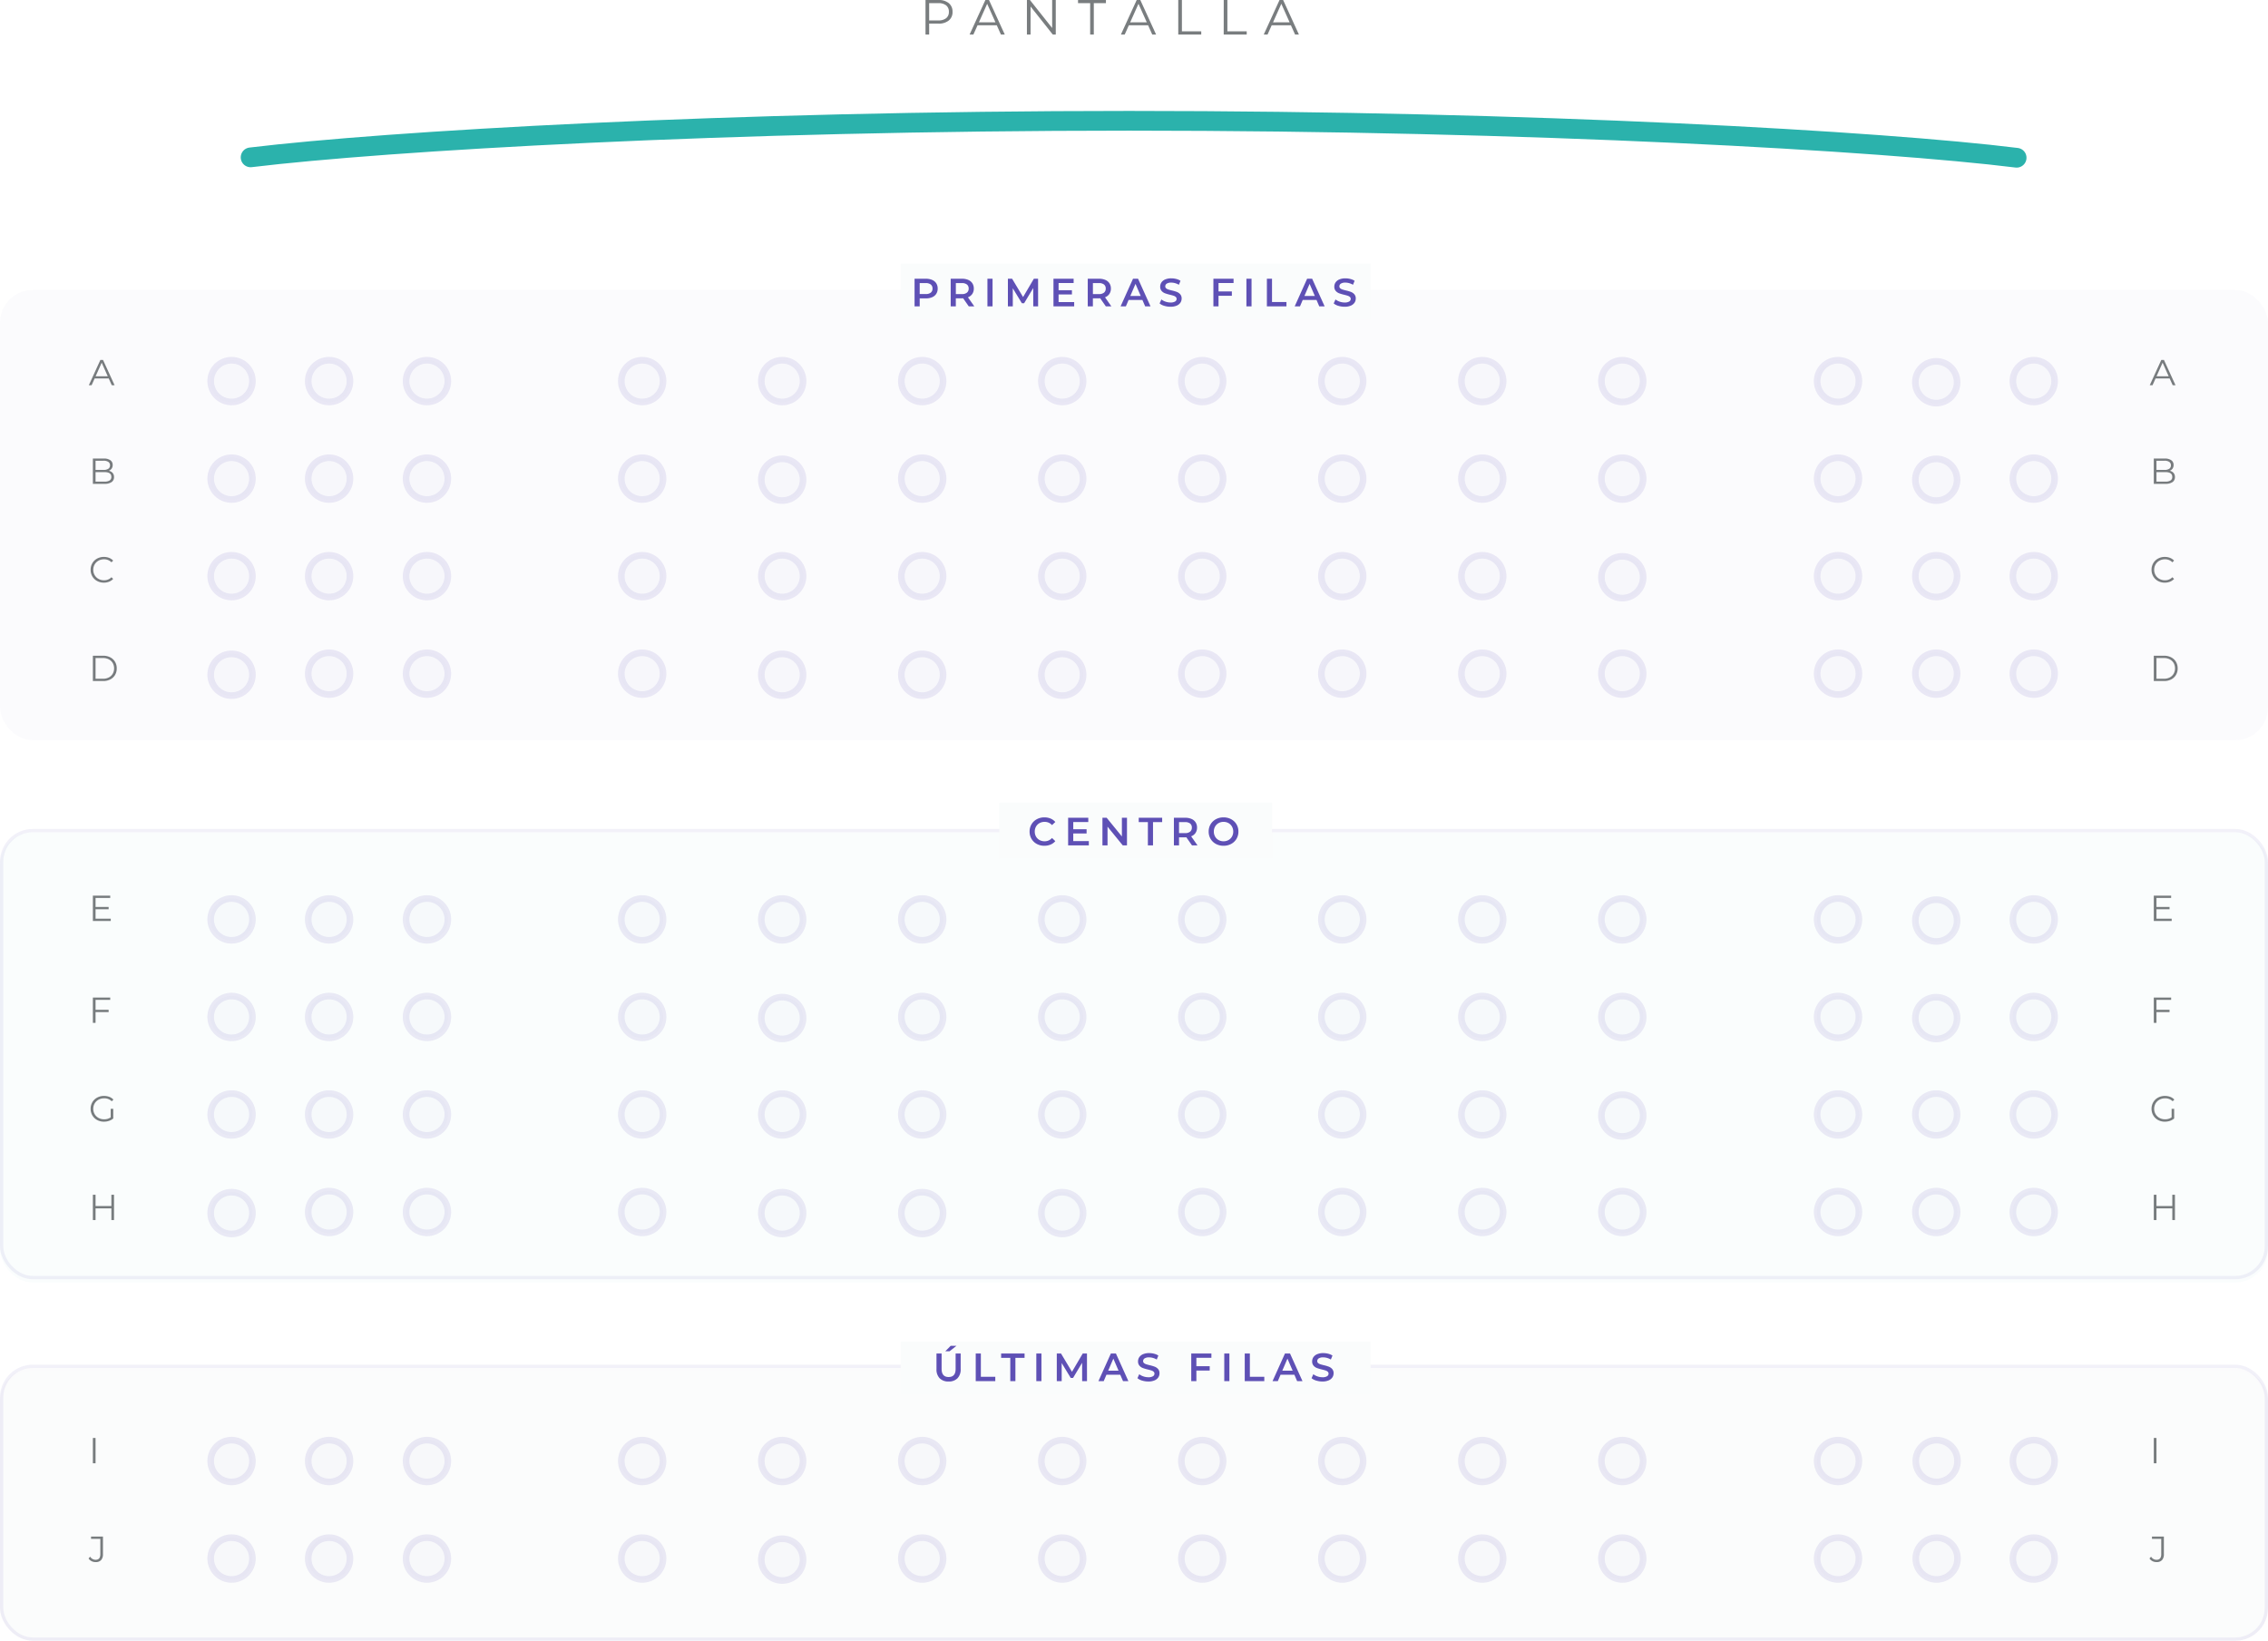 <svg xmlns="http://www.w3.org/2000/svg" xmlns:xlink="http://www.w3.org/1999/xlink" width="690" height="499.21" viewBox="0 0 690 499.21">
  <defs>
    <filter id="Oval" x="56.398" y="17.248" width="576.974" height="50.595" filterUnits="userSpaceOnUse">
      <feOffset dy="4" input="SourceAlpha"/>
      <feGaussianBlur stdDeviation="5.5" result="blur"/>
      <feFlood flood-color="#2bb2ac" flood-opacity="0.22"/>
      <feComposite operator="in" in2="blur"/>
      <feComposite in="SourceGraphic"/>
    </filter>
  </defs>
  <g id="Grupo_561" data-name="Grupo 561" transform="translate(-616 -347.5)">
    <g id="Grupo_426" data-name="Grupo 426" transform="translate(-10301 -1783)">
      <g id="Rectángulo_430" data-name="Rectángulo 430" transform="translate(10917 2218.71)" fill="#5e50b5" stroke="rgba(94,80,181,0.08)" stroke-width="1" opacity="0.026">
        <rect width="690" height="137" rx="10" stroke="none"/>
        <rect x="0.5" y="0.5" width="689" height="136" rx="9.5" fill="none"/>
      </g>
      <g id="Rectángulo_437" data-name="Rectángulo 437" transform="translate(10917 2383.71)" fill="#2bb2ac" stroke="rgba(94,80,181,0.08)" stroke-width="1" opacity="0.026">
        <rect width="690" height="137" rx="10" stroke="none"/>
        <rect x="0.5" y="0.5" width="689" height="136" rx="9.5" fill="none"/>
      </g>
      <g id="Rectángulo_438" data-name="Rectángulo 438" transform="translate(10917 2546.71)" fill="#5f6d74" stroke="rgba(94,80,181,0.08)" stroke-width="1" opacity="0.026">
        <rect width="690" height="83" rx="10" stroke="none"/>
        <rect x="0.5" y="0.5" width="689" height="82" rx="9.5" fill="none"/>
      </g>
      <g id="Rectángulo_432" data-name="Rectángulo 432" transform="translate(10917 2545.71)" fill="none" stroke="rgba(94,80,181,0.08)" stroke-width="1">
        <rect width="690" height="84" rx="10" stroke="none"/>
        <rect x="0.5" y="0.5" width="689" height="83" rx="9.5" fill="none"/>
      </g>
      <rect id="Rectángulo_433" data-name="Rectángulo 433" width="143" height="16" transform="translate(11191 2538.71)" fill="#fafcfc"/>
      <path id="SCREEN" d="M-56.406.12a3.653,3.653,0,0,1-2.712-.978,3.806,3.806,0,0,1-.972-2.8V-8.4h1.56v4.68q0,2.472,2.136,2.472T-54.27-3.72V-8.4h1.536v4.74a3.82,3.82,0,0,1-.966,2.8A3.632,3.632,0,0,1-56.406.12Zm.624-10.848h1.764l-2.088,1.644h-1.3ZM-48.15-8.4h1.56v7.08H-42.2V0H-48.15Zm10.512,1.32h-2.784V-8.4h7.128v1.32h-2.784V0h-1.56Zm7.92-1.32h1.56V0h-1.56ZM-15.774,0l-.012-5.568L-18.546-.96h-.7L-22-5.5V0H-23.49V-8.4h1.284l3.336,5.568L-15.594-8.4h1.284L-14.3,0ZM-4.182-1.944h-4.2L-9.21,0h-1.608l3.78-8.4H-5.5L-1.71,0H-3.342ZM-4.7-3.168-6.282-6.84-7.854-3.168ZM4.362.12A6.408,6.408,0,0,1,2.484-.156,3.919,3.919,0,0,1,1.05-.888L1.59-2.1a4.254,4.254,0,0,0,1.266.666,4.6,4.6,0,0,0,1.506.258,2.6,2.6,0,0,0,1.4-.3.909.909,0,0,0,.462-.792.767.767,0,0,0-.258-.594,1.811,1.811,0,0,0-.654-.366q-.4-.132-1.08-.3a12.589,12.589,0,0,1-1.554-.456A2.557,2.557,0,0,1,1.656-4.7,1.923,1.923,0,0,1,1.23-6.012a2.241,2.241,0,0,1,.378-1.266,2.558,2.558,0,0,1,1.14-.906A4.619,4.619,0,0,1,4.614-8.52a6.027,6.027,0,0,1,1.512.192,4.179,4.179,0,0,1,1.284.552L6.918-6.564a4.854,4.854,0,0,0-1.152-.492A4.309,4.309,0,0,0,4.6-7.224a2.432,2.432,0,0,0-1.374.312.962.962,0,0,0-.45.828.749.749,0,0,0,.258.588,1.864,1.864,0,0,0,.654.36q.4.132,1.08.3a11.365,11.365,0,0,1,1.536.45,2.63,2.63,0,0,1,1.026.714,1.882,1.882,0,0,1,.426,1.3,2.213,2.213,0,0,1-.378,1.26,2.571,2.571,0,0,1-1.146.9A4.662,4.662,0,0,1,4.362.12ZM18.978-7.092v2.556h4.056v1.32H18.978V0h-1.56V-8.4H23.55v1.308ZM27.462-8.4h1.56V0h-1.56Zm6.228,0h1.56v7.08h4.392V0H33.69Zm15.1,6.456h-4.2L43.758,0H42.15l3.78-8.4h1.536L51.258,0H49.626ZM48.27-3.168,46.686-6.84,45.114-3.168ZM57.33.12a6.408,6.408,0,0,1-1.878-.276,3.919,3.919,0,0,1-1.434-.732l.54-1.212a4.254,4.254,0,0,0,1.266.666,4.6,4.6,0,0,0,1.506.258,2.6,2.6,0,0,0,1.4-.3.909.909,0,0,0,.462-.792.767.767,0,0,0-.258-.594,1.811,1.811,0,0,0-.654-.366q-.4-.132-1.08-.3a12.589,12.589,0,0,1-1.554-.456,2.557,2.557,0,0,1-1.02-.714A1.923,1.923,0,0,1,54.2-6.012a2.241,2.241,0,0,1,.378-1.266,2.558,2.558,0,0,1,1.14-.906,4.619,4.619,0,0,1,1.866-.336,6.027,6.027,0,0,1,1.512.192,4.179,4.179,0,0,1,1.284.552l-.492,1.212a4.854,4.854,0,0,0-1.152-.492,4.309,4.309,0,0,0-1.164-.168,2.432,2.432,0,0,0-1.374.312.962.962,0,0,0-.45.828A.749.749,0,0,0,56-5.5a1.864,1.864,0,0,0,.654.36q.4.132,1.08.3a11.365,11.365,0,0,1,1.536.45,2.63,2.63,0,0,1,1.026.714,1.882,1.882,0,0,1,.426,1.3,2.213,2.213,0,0,1-.378,1.26,2.571,2.571,0,0,1-1.146.9A4.662,4.662,0,0,1,57.33.12Z" transform="translate(11262 2550.71)" fill="#5e50b5"/>
      <path id="A" d="M1.254-7.7h.814V0H1.254Z" transform="translate(11571 2575.71)" fill="#1b2125" opacity="0.585"/>
      <path id="B" d="M2.079.066A2.649,2.649,0,0,1,.858-.22a2.38,2.38,0,0,1-.913-.814l.484-.55A1.929,1.929,0,0,0,2.09-.638q1.43,0,1.43-1.694V-7H.7v-.7H4.323v5.335A2.591,2.591,0,0,1,3.757-.544,2.178,2.178,0,0,1,2.079.066Z" transform="translate(11571 2605.71)" fill="#1b2125" opacity="0.585"/>
      <path id="A-2" data-name="A" d="M1.254-7.7h.814V0H1.254Z" transform="translate(10944 2575.71)" fill="#1b2125" opacity="0.585"/>
      <path id="B-2" data-name="B" d="M2.079.066A2.649,2.649,0,0,1,.858-.22a2.38,2.38,0,0,1-.913-.814l.484-.55A1.929,1.929,0,0,0,2.09-.638q1.43,0,1.43-1.694V-7H.7v-.7H4.323v5.335A2.591,2.591,0,0,1,3.757-.544,2.178,2.178,0,0,1,2.079.066Z" transform="translate(10944 2605.71)" fill="#1b2125" opacity="0.585"/>
      <g transform="matrix(1, 0, 0, 1, 10917, 2130.5)" filter="url(#Oval)">
        <path id="Oval-2" data-name="Oval" d="M537.288,11.247C496.724,6.2,390.641,0,267.263,0,144.869,0,41.26,6.145,0,11.127" transform="translate(76.24 32.75)" fill="none" stroke="#2bb2ac" stroke-linecap="round" stroke-linejoin="round" stroke-miterlimit="10" stroke-width="6"/>
      </g>
      <path id="SCREEN-2" data-name="SCREEN" d="M-52.03-10.5a4.743,4.743,0,0,1,3.15.96A3.267,3.267,0,0,1-47.74-6.9a3.245,3.245,0,0,1-1.14,2.633,4.768,4.768,0,0,1-3.15.952h-2.82V0h-1.11V-10.5Zm-.03,6.21a3.655,3.655,0,0,0,2.385-.682A2.362,2.362,0,0,0-48.85-6.9a2.4,2.4,0,0,0-.825-1.957A3.655,3.655,0,0,0-52.06-9.54h-2.79v5.25Zm17.78,1.485h-5.85L-41.39,0h-1.155l4.8-10.5h1.095L-31.85,0h-1.17Zm-.4-.9-2.52-5.64-2.52,5.64Zm18.35-6.8V0h-.915L-24-8.52V0h-1.11V-10.5h.915l6.765,8.52V-10.5Zm10.46.96h-3.69v-.96h8.49v.96h-3.69V0h-1.11Zm17.63,6.735H5.905L4.645,0H3.49l4.8-10.5h1.1L14.185,0h-1.17Zm-.4-.9L8.83-9.345,6.31-3.7Zm9.575-6.8h1.11V-.96h5.88V0h-6.99Zm13.835,0h1.11V-.96h5.88V0H34.76ZM55.21-2.805H49.36L48.1,0H46.945l4.8-10.5H52.84L57.64,0H56.47Zm-.4-.9-2.52-5.64L49.765-3.7Z" transform="translate(11254.532 2141)" fill="#1b2125" opacity="0.585"/>
      <g id="Grupo_423" data-name="Grupo 423" transform="translate(-1 -2.29)" opacity="0.383">
        <g id="Selected" transform="translate(11405.197 2302.055)">
          <ellipse id="Oval_4_Copy" data-name="Oval 4 Copy" cx="6.358" cy="6.358" rx="6.358" ry="6.358" fill="rgba(94,80,181,0.22)" stroke="#5e50b5" stroke-miterlimit="10" stroke-width="2" opacity="0.3"/>
        </g>
        <g id="Occupied" transform="translate(11500.703 2242.728)">
          <ellipse id="Oval_4_Copy-2" data-name="Oval 4 Copy" cx="6.358" cy="6.358" rx="6.358" ry="6.358" fill="rgba(94,80,181,0.22)" stroke="#5e50b5" stroke-miterlimit="10" stroke-width="2" opacity="0.3"/>
        </g>
        <g id="Occupied-2" data-name="Occupied" transform="translate(11500.703 2272.4)">
          <ellipse id="Oval_4_Copy-3" data-name="Oval 4 Copy" cx="6.358" cy="6.358" rx="6.358" ry="6.358" fill="rgba(94,80,181,0.22)" stroke="#5e50b5" stroke-miterlimit="10" stroke-width="2" opacity="0.3"/>
        </g>
        <g id="Emoty" transform="translate(11011.763 2242.382)">
          <ellipse id="Oval_4_Copy-4" data-name="Oval 4 Copy" cx="6.358" cy="6.358" rx="6.358" ry="6.358" fill="rgba(94,80,181,0.22)" stroke="#5e50b5" stroke-miterlimit="10" stroke-width="2" opacity="0.3"/>
        </g>
        <g id="Emoty-2" data-name="Emoty" transform="translate(11041.535 2242.382)">
          <ellipse id="Oval_4_Copy-5" data-name="Oval 4 Copy" cx="6.358" cy="6.358" rx="6.358" ry="6.358" fill="rgba(94,80,181,0.22)" stroke="#5e50b5" stroke-miterlimit="10" stroke-width="2" opacity="0.3"/>
        </g>
        <g id="Occupied-3" data-name="Occupied" transform="translate(10982.09 2242.382)">
          <ellipse id="Oval_4_Copy-6" data-name="Oval 4 Copy" cx="6.358" cy="6.358" rx="6.358" ry="6.358" fill="rgba(94,80,181,0.22)" stroke="#5e50b5" stroke-miterlimit="10" stroke-width="2" opacity="0.3"/>
        </g>
        <g id="Occupied-4" data-name="Occupied" transform="translate(10982.09 2301.728)">
          <ellipse id="Oval_4_Copy-7" data-name="Oval 4 Copy" cx="6.358" cy="6.358" rx="6.358" ry="6.358" fill="rgba(94,80,181,0.22)" stroke="#5e50b5" stroke-miterlimit="10" stroke-width="2" opacity="0.3"/>
        </g>
        <g id="Occupied-5" data-name="Occupied" transform="translate(10982.09 2331.728)">
          <ellipse id="Oval_4_Copy-8" data-name="Oval 4 Copy" cx="6.358" cy="6.358" rx="6.358" ry="6.358" fill="rgba(94,80,181,0.22)" stroke="#5e50b5" stroke-miterlimit="10" stroke-width="2" opacity="0.3"/>
        </g>
        <g id="Emoty-3" data-name="Emoty" transform="translate(11011.763 2301.728)">
          <ellipse id="Oval_4_Copy-9" data-name="Oval 4 Copy" cx="6.358" cy="6.358" rx="6.358" ry="6.358" fill="rgba(94,80,181,0.22)" stroke="#5e50b5" stroke-miterlimit="10" stroke-width="2" opacity="0.3"/>
        </g>
        <g id="Emoty-4" data-name="Emoty" transform="translate(11041.535 2301.728)">
          <ellipse id="Oval_4_Copy-10" data-name="Oval 4 Copy" cx="6.358" cy="6.358" rx="6.358" ry="6.358" fill="rgba(94,80,181,0.22)" stroke="#5e50b5" stroke-miterlimit="10" stroke-width="2" opacity="0.3"/>
        </g>
        <g id="Occupied-6" data-name="Occupied" transform="translate(10982.09 2272.055)">
          <ellipse id="Oval_4_Copy-11" data-name="Oval 4 Copy" cx="6.358" cy="6.358" rx="6.358" ry="6.358" fill="rgba(94,80,181,0.22)" stroke="#5e50b5" stroke-miterlimit="10" stroke-width="2" opacity="0.3"/>
        </g>
        <g id="Emoty-5" data-name="Emoty" transform="translate(11011.763 2272.055)">
          <ellipse id="Oval_4_Copy-12" data-name="Oval 4 Copy" cx="6.358" cy="6.358" rx="6.358" ry="6.358" fill="rgba(94,80,181,0.22)" stroke="#5e50b5" stroke-miterlimit="10" stroke-width="2" opacity="0.3"/>
        </g>
        <g id="Emoty-6" data-name="Emoty" transform="translate(11041.535 2272.055)">
          <ellipse id="Oval_4_Copy-13" data-name="Oval 4 Copy" cx="6.358" cy="6.358" rx="6.358" ry="6.358" fill="rgba(94,80,181,0.22)" stroke="#5e50b5" stroke-miterlimit="10" stroke-width="2" opacity="0.3"/>
        </g>
        <g id="Emoty-7" data-name="Emoty" transform="translate(11011.763 2331.4)">
          <ellipse id="Oval_4_Copy-14" data-name="Oval 4 Copy" cx="6.358" cy="6.358" rx="6.358" ry="6.358" fill="rgba(94,80,181,0.22)" stroke="#5e50b5" stroke-miterlimit="10" stroke-width="2" opacity="0.3"/>
        </g>
        <g id="Emoty-8" data-name="Emoty" transform="translate(11041.535 2331.4)">
          <ellipse id="Oval_4_Copy-15" data-name="Oval 4 Copy" cx="6.358" cy="6.358" rx="6.358" ry="6.358" fill="rgba(94,80,181,0.22)" stroke="#5e50b5" stroke-miterlimit="10" stroke-width="2" opacity="0.3"/>
        </g>
        <g id="Emoty-9" data-name="Emoty" transform="translate(11530.377 2242.382)">
          <ellipse id="Oval_4_Copy-16" data-name="Oval 4 Copy" cx="6.358" cy="6.358" rx="6.358" ry="6.358" fill="rgba(94,80,181,0.22)" stroke="#5e50b5" stroke-miterlimit="10" stroke-width="2" opacity="0.3"/>
        </g>
        <g id="Emoty-10" data-name="Emoty" transform="translate(11470.831 2242.382)">
          <ellipse id="Oval_4_Copy-17" data-name="Oval 4 Copy" cx="6.358" cy="6.358" rx="6.358" ry="6.358" fill="rgba(94,80,181,0.22)" stroke="#5e50b5" stroke-miterlimit="10" stroke-width="2" opacity="0.3"/>
        </g>
        <g id="Occupied-7" data-name="Occupied" transform="translate(11500.703 2301.728)">
          <ellipse id="Oval_4_Copy-18" data-name="Oval 4 Copy" cx="6.358" cy="6.358" rx="6.358" ry="6.358" fill="rgba(94,80,181,0.22)" stroke="#5e50b5" stroke-miterlimit="10" stroke-width="2" opacity="0.3"/>
        </g>
        <g id="Emoty-11" data-name="Emoty" transform="translate(11530.377 2301.728)">
          <ellipse id="Oval_4_Copy-19" data-name="Oval 4 Copy" cx="6.358" cy="6.358" rx="6.358" ry="6.358" fill="rgba(94,80,181,0.22)" stroke="#5e50b5" stroke-miterlimit="10" stroke-width="2" opacity="0.3"/>
        </g>
        <g id="Emoty-12" data-name="Emoty" transform="translate(11470.831 2301.728)">
          <ellipse id="Oval_4_Copy-20" data-name="Oval 4 Copy" cx="6.358" cy="6.358" rx="6.358" ry="6.358" fill="rgba(94,80,181,0.22)" stroke="#5e50b5" stroke-miterlimit="10" stroke-width="2" opacity="0.3"/>
        </g>
        <g id="Emoty-13" data-name="Emoty" transform="translate(11530.377 2272.055)">
          <ellipse id="Oval_4_Copy-21" data-name="Oval 4 Copy" cx="6.358" cy="6.358" rx="6.358" ry="6.358" fill="rgba(94,80,181,0.22)" stroke="#5e50b5" stroke-miterlimit="10" stroke-width="2" opacity="0.3"/>
        </g>
        <g id="Emoty-14" data-name="Emoty" transform="translate(11470.831 2272.055)">
          <ellipse id="Oval_4_Copy-22" data-name="Oval 4 Copy" cx="6.358" cy="6.358" rx="6.358" ry="6.358" fill="rgba(94,80,181,0.22)" stroke="#5e50b5" stroke-miterlimit="10" stroke-width="2" opacity="0.3"/>
        </g>
        <g id="Occupied-8" data-name="Occupied" transform="translate(11500.703 2331.4)">
          <ellipse id="Oval_4_Copy-23" data-name="Oval 4 Copy" cx="6.358" cy="6.358" rx="6.358" ry="6.358" fill="rgba(94,80,181,0.22)" stroke="#5e50b5" stroke-miterlimit="10" stroke-width="2" opacity="0.3"/>
        </g>
        <g id="Emoty-15" data-name="Emoty" transform="translate(11530.377 2331.4)">
          <ellipse id="Oval_4_Copy-24" data-name="Oval 4 Copy" cx="6.358" cy="6.358" rx="6.358" ry="6.358" fill="rgba(94,80,181,0.22)" stroke="#5e50b5" stroke-miterlimit="10" stroke-width="2" opacity="0.3"/>
        </g>
        <g id="Emoty-16" data-name="Emoty" transform="translate(11470.831 2331.4)">
          <ellipse id="Oval_4_Copy-25" data-name="Oval 4 Copy" cx="6.358" cy="6.358" rx="6.358" ry="6.358" fill="rgba(94,80,181,0.22)" stroke="#5e50b5" stroke-miterlimit="10" stroke-width="2" opacity="0.3"/>
        </g>
        <g id="Selected-2" data-name="Selected" transform="translate(11107.017 2242.382)">
          <ellipse id="Oval_4_Copy-26" data-name="Oval 4 Copy" cx="6.358" cy="6.358" rx="6.358" ry="6.358" fill="rgba(94,80,181,0.22)" stroke="#5e50b5" stroke-miterlimit="10" stroke-width="2" opacity="0.3"/>
        </g>
        <g id="Selected-3" data-name="Selected" transform="translate(11149.613 2242.382)">
          <ellipse id="Oval_4_Copy-27" data-name="Oval 4 Copy" cx="6.358" cy="6.358" rx="6.358" ry="6.358" fill="rgba(94,80,181,0.22)" stroke="#5e50b5" stroke-miterlimit="10" stroke-width="2" opacity="0.3"/>
        </g>
        <g id="Selected-4" data-name="Selected" transform="translate(11149.613 2272.382)">
          <ellipse id="Oval_4_Copy-28" data-name="Oval 4 Copy" cx="6.358" cy="6.358" rx="6.358" ry="6.358" fill="rgba(94,80,181,0.22)" stroke="#5e50b5" stroke-miterlimit="10" stroke-width="2" opacity="0.3"/>
        </g>
        <g id="Selected-5" data-name="Selected" transform="translate(11192.211 2242.382)">
          <ellipse id="Oval_4_Copy-29" data-name="Oval 4 Copy" cx="6.358" cy="6.358" rx="6.358" ry="6.358" fill="rgba(94,80,181,0.22)" stroke="#5e50b5" stroke-miterlimit="10" stroke-width="2" opacity="0.3"/>
        </g>
        <g id="Selected-6" data-name="Selected" transform="translate(11234.809 2242.382)">
          <ellipse id="Oval_4_Copy-30" data-name="Oval 4 Copy" cx="6.358" cy="6.358" rx="6.358" ry="6.358" fill="rgba(94,80,181,0.22)" stroke="#5e50b5" stroke-miterlimit="10" stroke-width="2" opacity="0.3"/>
        </g>
        <g id="Selected-7" data-name="Selected" transform="translate(11277.405 2242.382)">
          <ellipse id="Oval_4_Copy-31" data-name="Oval 4 Copy" cx="6.358" cy="6.358" rx="6.358" ry="6.358" fill="rgba(94,80,181,0.22)" stroke="#5e50b5" stroke-miterlimit="10" stroke-width="2" opacity="0.3"/>
        </g>
        <g id="Selected-8" data-name="Selected" transform="translate(11320.003 2242.382)">
          <ellipse id="Oval_4_Copy-32" data-name="Oval 4 Copy" cx="6.358" cy="6.358" rx="6.358" ry="6.358" fill="rgba(94,80,181,0.22)" stroke="#5e50b5" stroke-miterlimit="10" stroke-width="2" opacity="0.3"/>
        </g>
        <g id="Selected-9" data-name="Selected" transform="translate(11362.6 2242.382)">
          <ellipse id="Oval_4_Copy-33" data-name="Oval 4 Copy" cx="6.358" cy="6.358" rx="6.358" ry="6.358" fill="rgba(94,80,181,0.22)" stroke="#5e50b5" stroke-miterlimit="10" stroke-width="2" opacity="0.3"/>
        </g>
        <g id="Selected-10" data-name="Selected" transform="translate(11405.197 2242.382)">
          <ellipse id="Oval_4_Copy-34" data-name="Oval 4 Copy" cx="6.358" cy="6.358" rx="6.358" ry="6.358" fill="rgba(94,80,181,0.22)" stroke="#5e50b5" stroke-miterlimit="10" stroke-width="2" opacity="0.3"/>
        </g>
        <g id="Selected-11" data-name="Selected" transform="translate(11107.017 2301.728)">
          <ellipse id="Oval_4_Copy-35" data-name="Oval 4 Copy" cx="6.358" cy="6.358" rx="6.358" ry="6.358" fill="rgba(94,80,181,0.22)" stroke="#5e50b5" stroke-miterlimit="10" stroke-width="2" opacity="0.3"/>
        </g>
        <g id="Selected-12" data-name="Selected" transform="translate(11149.613 2301.728)">
          <ellipse id="Oval_4_Copy-36" data-name="Oval 4 Copy" cx="6.358" cy="6.358" rx="6.358" ry="6.358" fill="rgba(94,80,181,0.22)" stroke="#5e50b5" stroke-miterlimit="10" stroke-width="2" opacity="0.3"/>
        </g>
        <g id="Selected-13" data-name="Selected" transform="translate(11149.613 2331.728)">
          <ellipse id="Oval_4_Copy-37" data-name="Oval 4 Copy" cx="6.358" cy="6.358" rx="6.358" ry="6.358" fill="rgba(94,80,181,0.22)" stroke="#5e50b5" stroke-miterlimit="10" stroke-width="2" opacity="0.3"/>
        </g>
        <g id="Selected-14" data-name="Selected" transform="translate(11192.211 2301.728)">
          <ellipse id="Oval_4_Copy-38" data-name="Oval 4 Copy" cx="6.358" cy="6.358" rx="6.358" ry="6.358" fill="rgba(94,80,181,0.22)" stroke="#5e50b5" stroke-miterlimit="10" stroke-width="2" opacity="0.3"/>
        </g>
        <g id="Selected-15" data-name="Selected" transform="translate(11192.211 2331.728)">
          <ellipse id="Oval_4_Copy-39" data-name="Oval 4 Copy" cx="6.358" cy="6.358" rx="6.358" ry="6.358" fill="rgba(94,80,181,0.22)" stroke="#5e50b5" stroke-miterlimit="10" stroke-width="2" opacity="0.3"/>
        </g>
        <g id="Selected-16" data-name="Selected" transform="translate(11234.809 2301.728)">
          <ellipse id="Oval_4_Copy-40" data-name="Oval 4 Copy" cx="6.358" cy="6.358" rx="6.358" ry="6.358" fill="rgba(94,80,181,0.22)" stroke="#5e50b5" stroke-miterlimit="10" stroke-width="2" opacity="0.3"/>
        </g>
        <g id="Selected-17" data-name="Selected" transform="translate(11234.809 2331.728)">
          <ellipse id="Oval_4_Copy-41" data-name="Oval 4 Copy" cx="6.358" cy="6.358" rx="6.358" ry="6.358" fill="rgba(94,80,181,0.22)" stroke="#5e50b5" stroke-miterlimit="10" stroke-width="2" opacity="0.3"/>
        </g>
        <g id="Selected-18" data-name="Selected" transform="translate(11277.405 2301.728)">
          <ellipse id="Oval_4_Copy-42" data-name="Oval 4 Copy" cx="6.358" cy="6.358" rx="6.358" ry="6.358" fill="rgba(94,80,181,0.22)" stroke="#5e50b5" stroke-miterlimit="10" stroke-width="2" opacity="0.3"/>
        </g>
        <g id="Selected-19" data-name="Selected" transform="translate(11320.003 2301.728)">
          <ellipse id="Oval_4_Copy-43" data-name="Oval 4 Copy" cx="6.358" cy="6.358" rx="6.358" ry="6.358" fill="rgba(94,80,181,0.22)" stroke="#5e50b5" stroke-miterlimit="10" stroke-width="2" opacity="0.3"/>
        </g>
        <g id="Selected-20" data-name="Selected" transform="translate(11362.6 2301.728)">
          <ellipse id="Oval_4_Copy-44" data-name="Oval 4 Copy" cx="6.358" cy="6.358" rx="6.358" ry="6.358" fill="rgba(94,80,181,0.22)" stroke="#5e50b5" stroke-miterlimit="10" stroke-width="2" opacity="0.3"/>
        </g>
        <g id="Selected-21" data-name="Selected" transform="translate(11107.017 2272.055)">
          <ellipse id="Oval_4_Copy-45" data-name="Oval 4 Copy" cx="6.358" cy="6.358" rx="6.358" ry="6.358" fill="rgba(94,80,181,0.22)" stroke="#5e50b5" stroke-miterlimit="10" stroke-width="2" opacity="0.3"/>
        </g>
        <g id="Selected-22" data-name="Selected" transform="translate(11192.211 2272.055)">
          <ellipse id="Oval_4_Copy-46" data-name="Oval 4 Copy" cx="6.358" cy="6.358" rx="6.358" ry="6.358" fill="rgba(94,80,181,0.22)" stroke="#5e50b5" stroke-miterlimit="10" stroke-width="2" opacity="0.3"/>
        </g>
        <g id="Selected-23" data-name="Selected" transform="translate(11234.809 2272.055)">
          <ellipse id="Oval_4_Copy-47" data-name="Oval 4 Copy" cx="6.358" cy="6.358" rx="6.358" ry="6.358" fill="rgba(94,80,181,0.22)" stroke="#5e50b5" stroke-miterlimit="10" stroke-width="2" opacity="0.3"/>
        </g>
        <g id="Selected-24" data-name="Selected" transform="translate(11277.405 2272.055)">
          <ellipse id="Oval_4_Copy-48" data-name="Oval 4 Copy" cx="6.358" cy="6.358" rx="6.358" ry="6.358" fill="rgba(94,80,181,0.22)" stroke="#5e50b5" stroke-miterlimit="10" stroke-width="2" opacity="0.3"/>
        </g>
        <g id="Selected-25" data-name="Selected" transform="translate(11320.003 2272.055)">
          <ellipse id="Oval_4_Copy-49" data-name="Oval 4 Copy" cx="6.358" cy="6.358" rx="6.358" ry="6.358" fill="rgba(94,80,181,0.22)" stroke="#5e50b5" stroke-miterlimit="10" stroke-width="2" opacity="0.3"/>
        </g>
        <g id="Selected-26" data-name="Selected" transform="translate(11362.6 2272.055)">
          <ellipse id="Oval_4_Copy-50" data-name="Oval 4 Copy" cx="6.358" cy="6.358" rx="6.358" ry="6.358" fill="rgba(94,80,181,0.22)" stroke="#5e50b5" stroke-miterlimit="10" stroke-width="2" opacity="0.3"/>
        </g>
        <g id="Selected-27" data-name="Selected" transform="translate(11405.197 2272.055)">
          <ellipse id="Oval_4_Copy-51" data-name="Oval 4 Copy" cx="6.358" cy="6.358" rx="6.358" ry="6.358" fill="rgba(94,80,181,0.22)" stroke="#5e50b5" stroke-miterlimit="10" stroke-width="2" opacity="0.3"/>
        </g>
        <g id="Selected-28" data-name="Selected" transform="translate(11107.017 2331.4)">
          <ellipse id="Oval_4_Copy-52" data-name="Oval 4 Copy" cx="6.358" cy="6.358" rx="6.358" ry="6.358" fill="rgba(94,80,181,0.22)" stroke="#5e50b5" stroke-miterlimit="10" stroke-width="2" opacity="0.3"/>
        </g>
        <g id="Selected-29" data-name="Selected" transform="translate(11277.405 2331.4)">
          <ellipse id="Oval_4_Copy-53" data-name="Oval 4 Copy" cx="6.358" cy="6.358" rx="6.358" ry="6.358" fill="rgba(94,80,181,0.22)" stroke="#5e50b5" stroke-miterlimit="10" stroke-width="2" opacity="0.3"/>
        </g>
        <g id="Selected-30" data-name="Selected" transform="translate(11320.003 2331.4)">
          <ellipse id="Oval_4_Copy-54" data-name="Oval 4 Copy" cx="6.358" cy="6.358" rx="6.358" ry="6.358" fill="rgba(94,80,181,0.22)" stroke="#5e50b5" stroke-miterlimit="10" stroke-width="2" opacity="0.3"/>
        </g>
        <g id="Selected-31" data-name="Selected" transform="translate(11362.6 2331.4)">
          <ellipse id="Oval_4_Copy-55" data-name="Oval 4 Copy" cx="6.358" cy="6.358" rx="6.358" ry="6.358" fill="rgba(94,80,181,0.22)" stroke="#5e50b5" stroke-miterlimit="10" stroke-width="2" opacity="0.3"/>
        </g>
        <g id="Selected-32" data-name="Selected" transform="translate(11405.197 2331.4)">
          <ellipse id="Oval_4_Copy-56" data-name="Oval 4 Copy" cx="6.358" cy="6.358" rx="6.358" ry="6.358" fill="rgba(94,80,181,0.22)" stroke="#5e50b5" stroke-miterlimit="10" stroke-width="2" opacity="0.3"/>
        </g>
      </g>
      <g id="Grupo_419" data-name="Grupo 419" transform="translate(11570.94 2236.226)">
        <path id="A-3" data-name="A" d="M6.083-2.057H1.793L.869,0H.022l3.52-7.7h.8L7.865,0H7.007Zm-.3-.66L3.938-6.853,2.09-2.717Z" transform="translate(0.059 11.484)" fill="#1b2125" opacity="0.585"/>
        <path id="C" d="M4.6.066A4.2,4.2,0,0,1,2.536-.44a3.705,3.705,0,0,1-1.441-1.4A3.913,3.913,0,0,1,.572-3.85a3.913,3.913,0,0,1,.523-2.008,3.7,3.7,0,0,1,1.447-1.4,4.234,4.234,0,0,1,2.068-.506,4.284,4.284,0,0,1,1.584.286,3.283,3.283,0,0,1,1.232.836l-.517.517A3.067,3.067,0,0,0,4.631-7.04a3.346,3.346,0,0,0-1.661.418A3.054,3.054,0,0,0,1.8-5.478,3.171,3.171,0,0,0,1.375-3.85,3.171,3.171,0,0,0,1.8-2.222,3.054,3.054,0,0,0,2.97-1.078,3.346,3.346,0,0,0,4.631-.66a3.026,3.026,0,0,0,2.277-.924l.517.517a3.33,3.33,0,0,1-1.238.842A4.255,4.255,0,0,1,4.6.066Z" transform="translate(0.059 71.484)" fill="#1b2125" opacity="0.585"/>
        <path id="B-3" data-name="B" d="M6.105-3.971a2.042,2.042,0,0,1,1.171.655,1.888,1.888,0,0,1,.413,1.259A1.772,1.772,0,0,1,6.957-.534,3.649,3.649,0,0,1,4.8,0H1.254V-7.7H4.576a3.342,3.342,0,0,1,2,.517A1.7,1.7,0,0,1,7.282-5.72a1.835,1.835,0,0,1-.314,1.083A1.879,1.879,0,0,1,6.105-3.971ZM2.068-7.029v2.794H4.521a2.475,2.475,0,0,0,1.441-.358,1.193,1.193,0,0,0,.506-1.04,1.193,1.193,0,0,0-.506-1.039,2.475,2.475,0,0,0-1.441-.357ZM4.785-.671a2.831,2.831,0,0,0,1.562-.352,1.228,1.228,0,0,0,.528-1.1q0-1.441-2.09-1.441H2.068V-.671Z" transform="translate(0.059 41.484)" fill="#1b2125" opacity="0.585"/>
        <path id="D" d="M1.254-7.7H4.389a4.581,4.581,0,0,1,2.156.49A3.572,3.572,0,0,1,8-5.846a3.848,3.848,0,0,1,.517,2,3.848,3.848,0,0,1-.517,2A3.572,3.572,0,0,1,6.545-.49,4.581,4.581,0,0,1,4.389,0H1.254Zm3.091,7a3.734,3.734,0,0,0,1.771-.4A2.916,2.916,0,0,0,7.293-2.217,3.157,3.157,0,0,0,7.711-3.85a3.157,3.157,0,0,0-.418-1.634A2.916,2.916,0,0,0,6.116-6.595,3.734,3.734,0,0,0,4.345-7H2.068V-.7Z" transform="translate(0.059 101.484)" fill="#1b2125" opacity="0.585"/>
      </g>
      <g id="Grupo_420" data-name="Grupo 420" transform="translate(10944.288 2236.226)">
        <path id="A-4" data-name="A" d="M6.083-2.057H1.793L.869,0H.022l3.52-7.7h.8L7.865,0H7.007Zm-.3-.66L3.938-6.853,2.09-2.717Z" transform="translate(-0.288 11.484)" fill="#1b2125" opacity="0.585"/>
        <path id="C-2" data-name="C" d="M4.6.066A4.2,4.2,0,0,1,2.536-.44a3.705,3.705,0,0,1-1.441-1.4A3.913,3.913,0,0,1,.572-3.85a3.913,3.913,0,0,1,.523-2.008,3.7,3.7,0,0,1,1.447-1.4,4.234,4.234,0,0,1,2.068-.506,4.284,4.284,0,0,1,1.584.286,3.283,3.283,0,0,1,1.232.836l-.517.517A3.067,3.067,0,0,0,4.631-7.04a3.346,3.346,0,0,0-1.661.418A3.054,3.054,0,0,0,1.8-5.478,3.171,3.171,0,0,0,1.375-3.85,3.171,3.171,0,0,0,1.8-2.222,3.054,3.054,0,0,0,2.97-1.078,3.346,3.346,0,0,0,4.631-.66a3.026,3.026,0,0,0,2.277-.924l.517.517a3.33,3.33,0,0,1-1.238.842A4.255,4.255,0,0,1,4.6.066Z" transform="translate(-0.288 71.484)" fill="#1b2125" opacity="0.585"/>
        <path id="B-4" data-name="B" d="M6.105-3.971a2.042,2.042,0,0,1,1.171.655,1.888,1.888,0,0,1,.413,1.259A1.772,1.772,0,0,1,6.957-.534,3.649,3.649,0,0,1,4.8,0H1.254V-7.7H4.576a3.342,3.342,0,0,1,2,.517A1.7,1.7,0,0,1,7.282-5.72a1.835,1.835,0,0,1-.314,1.083A1.879,1.879,0,0,1,6.105-3.971ZM2.068-7.029v2.794H4.521a2.475,2.475,0,0,0,1.441-.358,1.193,1.193,0,0,0,.506-1.04,1.193,1.193,0,0,0-.506-1.039,2.475,2.475,0,0,0-1.441-.357ZM4.785-.671a2.831,2.831,0,0,0,1.562-.352,1.228,1.228,0,0,0,.528-1.1q0-1.441-2.09-1.441H2.068V-.671Z" transform="translate(-0.288 41.484)" fill="#1b2125" opacity="0.585"/>
        <path id="D-2" data-name="D" d="M1.254-7.7H4.389a4.581,4.581,0,0,1,2.156.49A3.572,3.572,0,0,1,8-5.846a3.848,3.848,0,0,1,.517,2,3.848,3.848,0,0,1-.517,2A3.572,3.572,0,0,1,6.545-.49,4.581,4.581,0,0,1,4.389,0H1.254Zm3.091,7a3.734,3.734,0,0,0,1.771-.4A2.916,2.916,0,0,0,7.293-2.217,3.157,3.157,0,0,0,7.711-3.85a3.157,3.157,0,0,0-.418-1.634A2.916,2.916,0,0,0,6.116-6.595,3.734,3.734,0,0,0,4.345-7H2.068V-.7Z" transform="translate(-0.288 101.484)" fill="#1b2125" opacity="0.585"/>
      </g>
      <rect id="Rectángulo_431" data-name="Rectángulo 431" width="143" height="17" transform="translate(11191 2210.71)" fill="#fafcfc"/>
      <path id="SCREEN-3" data-name="SCREEN" d="M-63.3-8.4a4.65,4.65,0,0,1,1.9.36,2.766,2.766,0,0,1,1.242,1.032,2.887,2.887,0,0,1,.432,1.6,2.9,2.9,0,0,1-.432,1.59A2.752,2.752,0,0,1-61.4-2.784a4.65,4.65,0,0,1-1.9.36h-1.9V0h-1.56V-8.4Zm-.072,4.656a2.4,2.4,0,0,0,1.548-.432A1.506,1.506,0,0,0-61.3-5.412a1.506,1.506,0,0,0-.528-1.236,2.4,2.4,0,0,0-1.548-.432H-65.2v3.336ZM-50.268,0l-1.716-2.46a3.2,3.2,0,0,1-.324.012h-1.9V0h-1.56V-8.4h3.456a4.65,4.65,0,0,1,1.9.36,2.766,2.766,0,0,1,1.242,1.032,2.887,2.887,0,0,1,.432,1.6,2.846,2.846,0,0,1-.462,1.632A2.749,2.749,0,0,1-50.52-2.76L-48.588,0ZM-50.3-5.412a1.506,1.506,0,0,0-.528-1.236A2.4,2.4,0,0,0-52.38-7.08H-54.2v3.348h1.824a2.373,2.373,0,0,0,1.548-.438A1.523,1.523,0,0,0-50.3-5.412ZM-44.592-8.4h1.56V0h-1.56ZM-30.648,0l-.012-5.568L-33.42-.96h-.7L-36.876-5.5V0h-1.488V-8.4h1.284l3.336,5.568L-30.468-8.4h1.284l.012,8.4ZM-18.2-1.308V0h-6.3V-8.4h6.132v1.308h-4.572v2.184h4.056v1.284h-4.056v2.316ZM-8.568,0l-1.716-2.46a3.2,3.2,0,0,1-.324.012h-1.9V0h-1.56V-8.4h3.456a4.65,4.65,0,0,1,1.9.36A2.766,2.766,0,0,1-7.464-7.008a2.887,2.887,0,0,1,.432,1.6A2.846,2.846,0,0,1-7.494-3.78,2.749,2.749,0,0,1-8.82-2.76L-6.888,0ZM-8.6-5.412a1.506,1.506,0,0,0-.528-1.236A2.4,2.4,0,0,0-10.68-7.08H-12.5v3.348h1.824A2.373,2.373,0,0,0-9.132-4.17,1.523,1.523,0,0,0-8.6-5.412ZM2.556-1.944h-4.2L-2.472,0H-4.08L-.3-8.4H1.236L5.028,0H3.4ZM2.04-3.168.456-6.84-1.116-3.168ZM11.1.12A6.408,6.408,0,0,1,9.222-.156,3.919,3.919,0,0,1,7.788-.888L8.328-2.1a4.254,4.254,0,0,0,1.266.666,4.6,4.6,0,0,0,1.506.258,2.6,2.6,0,0,0,1.4-.3.909.909,0,0,0,.462-.792.767.767,0,0,0-.258-.594,1.811,1.811,0,0,0-.654-.366q-.4-.132-1.08-.3a12.589,12.589,0,0,1-1.554-.456A2.557,2.557,0,0,1,8.394-4.7a1.923,1.923,0,0,1-.426-1.314,2.241,2.241,0,0,1,.378-1.266,2.558,2.558,0,0,1,1.14-.906,4.619,4.619,0,0,1,1.866-.336,6.027,6.027,0,0,1,1.512.192,4.179,4.179,0,0,1,1.284.552l-.492,1.212A4.854,4.854,0,0,0,12.5-7.056a4.309,4.309,0,0,0-1.164-.168,2.432,2.432,0,0,0-1.374.312.962.962,0,0,0-.45.828.749.749,0,0,0,.258.588,1.864,1.864,0,0,0,.654.36q.4.132,1.08.3a11.365,11.365,0,0,1,1.536.45,2.63,2.63,0,0,1,1.026.714,1.882,1.882,0,0,1,.426,1.3,2.213,2.213,0,0,1-.378,1.26,2.571,2.571,0,0,1-1.146.9A4.662,4.662,0,0,1,11.1.12ZM25.716-7.092v2.556h4.056v1.32H25.716V0h-1.56V-8.4h6.132v1.308ZM34.2-8.4h1.56V0H34.2Zm6.228,0h1.56v7.08H46.38V0H40.428Zm15.1,6.456h-4.2L50.5,0H48.888l3.78-8.4H54.2L58,0H56.364Zm-.516-1.224L53.424-6.84,51.852-3.168ZM64.068.12A6.408,6.408,0,0,1,62.19-.156a3.919,3.919,0,0,1-1.434-.732L61.3-2.1a4.254,4.254,0,0,0,1.266.666,4.6,4.6,0,0,0,1.506.258,2.6,2.6,0,0,0,1.4-.3.909.909,0,0,0,.462-.792.767.767,0,0,0-.258-.594,1.811,1.811,0,0,0-.654-.366q-.4-.132-1.08-.3a12.589,12.589,0,0,1-1.554-.456,2.557,2.557,0,0,1-1.02-.714,1.923,1.923,0,0,1-.426-1.314,2.241,2.241,0,0,1,.378-1.266,2.558,2.558,0,0,1,1.14-.906A4.619,4.619,0,0,1,64.32-8.52a6.027,6.027,0,0,1,1.512.192,4.179,4.179,0,0,1,1.284.552l-.492,1.212a4.854,4.854,0,0,0-1.152-.492,4.309,4.309,0,0,0-1.164-.168,2.432,2.432,0,0,0-1.374.312.962.962,0,0,0-.45.828.749.749,0,0,0,.258.588,1.864,1.864,0,0,0,.654.36q.4.132,1.08.3a11.365,11.365,0,0,1,1.536.45,2.63,2.63,0,0,1,1.026.714,1.882,1.882,0,0,1,.426,1.3,2.213,2.213,0,0,1-.378,1.26,2.571,2.571,0,0,1-1.146.9A4.662,4.662,0,0,1,64.068.12Z" transform="translate(11262 2223.71)" fill="#5e50b5"/>
      <g id="Rectángulo_434" data-name="Rectángulo 434" transform="translate(10917 2382.71)" fill="none" stroke="rgba(94,80,181,0.08)" stroke-width="1">
        <rect width="690" height="137" rx="10" stroke="none"/>
        <rect x="0.5" y="0.5" width="689" height="136" rx="9.5" fill="none"/>
      </g>
      <rect id="Rectángulo_435" data-name="Rectángulo 435" width="83" height="17" transform="translate(11221 2374.71)" fill="#fafcfc"/>
      <path id="SCREEN-4" data-name="SCREEN" d="M-27.276.12a4.731,4.731,0,0,1-2.3-.558A4.113,4.113,0,0,1-31.182-1.98a4.278,4.278,0,0,1-.582-2.22,4.244,4.244,0,0,1,.588-2.22,4.157,4.157,0,0,1,1.614-1.542,4.731,4.731,0,0,1,2.3-.558,4.793,4.793,0,0,1,1.884.36,3.843,3.843,0,0,1,1.44,1.044l-1.008.948a2.94,2.94,0,0,0-2.244-.984,3.146,3.146,0,0,0-1.548.378,2.723,2.723,0,0,0-1.068,1.05A3.017,3.017,0,0,0-30.192-4.2a3.017,3.017,0,0,0,.384,1.524,2.723,2.723,0,0,0,1.068,1.05,3.146,3.146,0,0,0,1.548.378,2.924,2.924,0,0,0,2.244-1l1.008.96A3.832,3.832,0,0,1-25.386-.24,4.837,4.837,0,0,1-27.276.12ZM-13.74-1.308V0h-6.3V-8.4h6.132v1.308H-18.48v2.184h4.056v1.284H-18.48v2.316ZM-2.136-8.4V0H-3.42L-8.052-5.688V0H-9.6V-8.4h1.284l4.632,5.688V-8.4Zm6.36,1.32H1.44V-8.4H8.568v1.32H5.784V0H4.224ZM17.64,0,15.924-2.46a3.2,3.2,0,0,1-.324.012H13.7V0h-1.56V-8.4H15.6a4.65,4.65,0,0,1,1.9.36,2.766,2.766,0,0,1,1.242,1.032,2.887,2.887,0,0,1,.432,1.6,2.846,2.846,0,0,1-.462,1.632,2.749,2.749,0,0,1-1.326,1.02L19.32,0ZM17.6-5.412a1.506,1.506,0,0,0-.528-1.236,2.4,2.4,0,0,0-1.548-.432H13.7v3.348h1.824a2.373,2.373,0,0,0,1.548-.438A1.523,1.523,0,0,0,17.6-5.412ZM27.24.12a4.79,4.79,0,0,1-2.316-.558A4.132,4.132,0,0,1,23.3-1.986,4.253,4.253,0,0,1,22.716-4.2,4.253,4.253,0,0,1,23.3-6.414a4.132,4.132,0,0,1,1.62-1.548A4.79,4.79,0,0,1,27.24-8.52a4.79,4.79,0,0,1,2.316.558,4.146,4.146,0,0,1,1.62,1.542,4.244,4.244,0,0,1,.588,2.22,4.244,4.244,0,0,1-.588,2.22,4.146,4.146,0,0,1-1.62,1.542A4.79,4.79,0,0,1,27.24.12Zm0-1.368a3.03,3.03,0,0,0,1.512-.378,2.734,2.734,0,0,0,1.056-1.056A3.026,3.026,0,0,0,30.192-4.2a3.026,3.026,0,0,0-.384-1.518,2.734,2.734,0,0,0-1.056-1.056,3.03,3.03,0,0,0-1.512-.378,3.03,3.03,0,0,0-1.512.378,2.734,2.734,0,0,0-1.056,1.056A3.026,3.026,0,0,0,24.288-4.2a3.026,3.026,0,0,0,.384,1.518,2.734,2.734,0,0,0,1.056,1.056A3.03,3.03,0,0,0,27.24-1.248Z" transform="translate(11262 2387.71)" fill="#5e50b5"/>
      <g id="Grupo_421" data-name="Grupo 421" transform="translate(11570.94 2400.082)">
        <path id="A-5" data-name="A" d="M6.7-.7V0H1.254V-7.7h5.28V-7H2.068v2.739H6.05v.693H2.068V-.7Z" transform="translate(0.059 10.628)" fill="#1b2125" opacity="0.585"/>
        <path id="C-3" data-name="C" d="M6.677-3.85h.781V-.913a3.762,3.762,0,0,1-1.276.726A4.743,4.743,0,0,1,4.631.066,4.256,4.256,0,0,1,2.552-.44,3.734,3.734,0,0,1,1.1-1.843,3.881,3.881,0,0,1,.572-3.85,3.881,3.881,0,0,1,1.1-5.858a3.734,3.734,0,0,1,1.452-1.4,4.279,4.279,0,0,1,2.09-.506,4.511,4.511,0,0,1,1.617.28,3.214,3.214,0,0,1,1.243.83L7-6.138a3.165,3.165,0,0,0-2.321-.9,3.458,3.458,0,0,0-1.689.412A3.032,3.032,0,0,0,1.8-5.484,3.169,3.169,0,0,0,1.375-3.85,3.139,3.139,0,0,0,1.8-2.222,3.1,3.1,0,0,0,2.981-1.078,3.39,3.39,0,0,0,4.664-.66a3.354,3.354,0,0,0,2.013-.594Z" transform="translate(0.059 71.628)" fill="#1b2125" opacity="0.585"/>
        <path id="B-5" data-name="B" d="M2.068-7v3.025H6.05v.7H2.068V0H1.254V-7.7h5.28V-7Z" transform="translate(0.059 41.628)" fill="#1b2125" opacity="0.585"/>
        <path id="D-3" data-name="D" d="M7.689-7.7V0h-.8V-3.553H2.068V0H1.254V-7.7h.814v3.432H6.886V-7.7Z" transform="translate(0.059 101.628)" fill="#1b2125" opacity="0.585"/>
      </g>
      <g id="Grupo_422" data-name="Grupo 422" transform="translate(10944.288 2400.082)">
        <path id="A-6" data-name="A" d="M6.7-.7V0H1.254V-7.7h5.28V-7H2.068v2.739H6.05v.693H2.068V-.7Z" transform="translate(-0.288 10.628)" fill="#1b2125" opacity="0.585"/>
        <path id="C-4" data-name="C" d="M6.677-3.85h.781V-.913a3.762,3.762,0,0,1-1.276.726A4.743,4.743,0,0,1,4.631.066,4.256,4.256,0,0,1,2.552-.44,3.734,3.734,0,0,1,1.1-1.843,3.881,3.881,0,0,1,.572-3.85,3.881,3.881,0,0,1,1.1-5.858a3.734,3.734,0,0,1,1.452-1.4,4.279,4.279,0,0,1,2.09-.506,4.511,4.511,0,0,1,1.617.28,3.214,3.214,0,0,1,1.243.83L7-6.138a3.165,3.165,0,0,0-2.321-.9,3.458,3.458,0,0,0-1.689.412A3.032,3.032,0,0,0,1.8-5.484,3.169,3.169,0,0,0,1.375-3.85,3.139,3.139,0,0,0,1.8-2.222,3.1,3.1,0,0,0,2.981-1.078,3.39,3.39,0,0,0,4.664-.66a3.354,3.354,0,0,0,2.013-.594Z" transform="translate(-0.288 71.628)" fill="#1b2125" opacity="0.585"/>
        <path id="B-6" data-name="B" d="M2.068-7v3.025H6.05v.7H2.068V0H1.254V-7.7h5.28V-7Z" transform="translate(-0.288 41.628)" fill="#1b2125" opacity="0.585"/>
        <path id="D-4" data-name="D" d="M7.689-7.7V0h-.8V-3.553H2.068V0H1.254V-7.7h.814v3.432H6.886V-7.7Z" transform="translate(-0.288 101.628)" fill="#1b2125" opacity="0.585"/>
      </g>
      <g id="Grupo_424" data-name="Grupo 424" transform="translate(-1 -2.29)" opacity="0.383">
        <g id="Occupied-9" data-name="Occupied" transform="translate(10982.09 2465.516)">
          <ellipse id="Oval_4_Copy-57" data-name="Oval 4 Copy" cx="6.358" cy="6.358" rx="6.358" ry="6.358" fill="rgba(94,80,181,0.22)" stroke="#5e50b5" stroke-miterlimit="10" stroke-width="2" opacity="0.3"/>
        </g>
        <g id="Occupied-10" data-name="Occupied" transform="translate(10982.09 2495.516)">
          <ellipse id="Oval_4_Copy-58" data-name="Oval 4 Copy" cx="6.358" cy="6.358" rx="6.358" ry="6.358" fill="rgba(94,80,181,0.22)" stroke="#5e50b5" stroke-miterlimit="10" stroke-width="2" opacity="0.3"/>
        </g>
        <g id="Emoty-17" data-name="Emoty" transform="translate(11011.763 2465.516)">
          <ellipse id="Oval_4_Copy-59" data-name="Oval 4 Copy" cx="6.358" cy="6.358" rx="6.358" ry="6.358" fill="rgba(94,80,181,0.22)" stroke="#5e50b5" stroke-miterlimit="10" stroke-width="2" opacity="0.3"/>
        </g>
        <g id="Emoty-18" data-name="Emoty" transform="translate(11041.535 2465.516)">
          <ellipse id="Oval_4_Copy-60" data-name="Oval 4 Copy" cx="6.358" cy="6.358" rx="6.358" ry="6.358" fill="rgba(94,80,181,0.22)" stroke="#5e50b5" stroke-miterlimit="10" stroke-width="2" opacity="0.3"/>
        </g>
        <g id="Occupied-11" data-name="Occupied" transform="translate(10982.09 2435.843)">
          <ellipse id="Oval_4_Copy-61" data-name="Oval 4 Copy" cx="6.358" cy="6.358" rx="6.358" ry="6.358" fill="rgba(94,80,181,0.22)" stroke="#5e50b5" stroke-miterlimit="10" stroke-width="2" opacity="0.3"/>
        </g>
        <g id="Emoty-19" data-name="Emoty" transform="translate(11011.763 2435.843)">
          <ellipse id="Oval_4_Copy-62" data-name="Oval 4 Copy" cx="6.358" cy="6.358" rx="6.358" ry="6.358" fill="rgba(94,80,181,0.22)" stroke="#5e50b5" stroke-miterlimit="10" stroke-width="2" opacity="0.3"/>
        </g>
        <g id="Emoty-20" data-name="Emoty" transform="translate(11041.535 2435.843)">
          <ellipse id="Oval_4_Copy-63" data-name="Oval 4 Copy" cx="6.358" cy="6.358" rx="6.358" ry="6.358" fill="rgba(94,80,181,0.22)" stroke="#5e50b5" stroke-miterlimit="10" stroke-width="2" opacity="0.3"/>
        </g>
        <g id="Emoty-21" data-name="Emoty" transform="translate(11011.763 2495.188)">
          <ellipse id="Oval_4_Copy-64" data-name="Oval 4 Copy" cx="6.358" cy="6.358" rx="6.358" ry="6.358" fill="rgba(94,80,181,0.22)" stroke="#5e50b5" stroke-miterlimit="10" stroke-width="2" opacity="0.3"/>
        </g>
        <g id="Emoty-22" data-name="Emoty" transform="translate(11041.535 2495.188)">
          <ellipse id="Oval_4_Copy-65" data-name="Oval 4 Copy" cx="6.358" cy="6.358" rx="6.358" ry="6.358" fill="rgba(94,80,181,0.22)" stroke="#5e50b5" stroke-miterlimit="10" stroke-width="2" opacity="0.3"/>
        </g>
        <g id="Occupied-12" data-name="Occupied" transform="translate(11500.703 2465.516)">
          <ellipse id="Oval_4_Copy-66" data-name="Oval 4 Copy" cx="6.358" cy="6.358" rx="6.358" ry="6.358" fill="rgba(94,80,181,0.22)" stroke="#5e50b5" stroke-miterlimit="10" stroke-width="2" opacity="0.3"/>
        </g>
        <g id="Emoty-23" data-name="Emoty" transform="translate(11530.377 2465.516)">
          <ellipse id="Oval_4_Copy-67" data-name="Oval 4 Copy" cx="6.358" cy="6.358" rx="6.358" ry="6.358" fill="rgba(94,80,181,0.22)" stroke="#5e50b5" stroke-miterlimit="10" stroke-width="2" opacity="0.3"/>
        </g>
        <g id="Emoty-24" data-name="Emoty" transform="translate(11470.831 2465.516)">
          <ellipse id="Oval_4_Copy-68" data-name="Oval 4 Copy" cx="6.358" cy="6.358" rx="6.358" ry="6.358" fill="rgba(94,80,181,0.22)" stroke="#5e50b5" stroke-miterlimit="10" stroke-width="2" opacity="0.3"/>
        </g>
        <g id="Emoty-25" data-name="Emoty" transform="translate(11530.377 2435.843)">
          <ellipse id="Oval_4_Copy-69" data-name="Oval 4 Copy" cx="6.358" cy="6.358" rx="6.358" ry="6.358" fill="rgba(94,80,181,0.22)" stroke="#5e50b5" stroke-miterlimit="10" stroke-width="2" opacity="0.3"/>
        </g>
        <g id="Emoty-26" data-name="Emoty" transform="translate(11470.831 2435.843)">
          <ellipse id="Oval_4_Copy-70" data-name="Oval 4 Copy" cx="6.358" cy="6.358" rx="6.358" ry="6.358" fill="rgba(94,80,181,0.22)" stroke="#5e50b5" stroke-miterlimit="10" stroke-width="2" opacity="0.3"/>
        </g>
        <g id="Occupied-13" data-name="Occupied" transform="translate(11500.703 2495.188)">
          <ellipse id="Oval_4_Copy-71" data-name="Oval 4 Copy" cx="6.358" cy="6.358" rx="6.358" ry="6.358" fill="rgba(94,80,181,0.22)" stroke="#5e50b5" stroke-miterlimit="10" stroke-width="2" opacity="0.3"/>
        </g>
        <g id="Emoty-27" data-name="Emoty" transform="translate(11530.377 2495.188)">
          <ellipse id="Oval_4_Copy-72" data-name="Oval 4 Copy" cx="6.358" cy="6.358" rx="6.358" ry="6.358" fill="rgba(94,80,181,0.22)" stroke="#5e50b5" stroke-miterlimit="10" stroke-width="2" opacity="0.3"/>
        </g>
        <g id="Emoty-28" data-name="Emoty" transform="translate(11470.831 2495.188)">
          <ellipse id="Oval_4_Copy-73" data-name="Oval 4 Copy" cx="6.358" cy="6.358" rx="6.358" ry="6.358" fill="rgba(94,80,181,0.22)" stroke="#5e50b5" stroke-miterlimit="10" stroke-width="2" opacity="0.3"/>
        </g>
        <g id="Selected-33" data-name="Selected" transform="translate(11107.017 2465.516)">
          <ellipse id="Oval_4_Copy-74" data-name="Oval 4 Copy" cx="6.358" cy="6.358" rx="6.358" ry="6.358" fill="rgba(94,80,181,0.22)" stroke="#5e50b5" stroke-miterlimit="10" stroke-width="2" opacity="0.3"/>
        </g>
        <g id="Selected-34" data-name="Selected" transform="translate(11149.613 2465.516)">
          <ellipse id="Oval_4_Copy-75" data-name="Oval 4 Copy" cx="6.358" cy="6.358" rx="6.358" ry="6.358" fill="rgba(94,80,181,0.22)" stroke="#5e50b5" stroke-miterlimit="10" stroke-width="2" opacity="0.3"/>
        </g>
        <g id="Selected-35" data-name="Selected" transform="translate(11149.613 2495.516)">
          <ellipse id="Oval_4_Copy-76" data-name="Oval 4 Copy" cx="6.358" cy="6.358" rx="6.358" ry="6.358" fill="rgba(94,80,181,0.22)" stroke="#5e50b5" stroke-miterlimit="10" stroke-width="2" opacity="0.3"/>
        </g>
        <g id="Selected-36" data-name="Selected" transform="translate(11192.211 2465.516)">
          <ellipse id="Oval_4_Copy-77" data-name="Oval 4 Copy" cx="6.358" cy="6.358" rx="6.358" ry="6.358" fill="rgba(94,80,181,0.22)" stroke="#5e50b5" stroke-miterlimit="10" stroke-width="2" opacity="0.3"/>
        </g>
        <g id="Selected-37" data-name="Selected" transform="translate(11192.211 2495.516)">
          <ellipse id="Oval_4_Copy-78" data-name="Oval 4 Copy" cx="6.358" cy="6.358" rx="6.358" ry="6.358" fill="rgba(94,80,181,0.22)" stroke="#5e50b5" stroke-miterlimit="10" stroke-width="2" opacity="0.3"/>
        </g>
        <g id="Selected-38" data-name="Selected" transform="translate(11234.809 2465.516)">
          <ellipse id="Oval_4_Copy-79" data-name="Oval 4 Copy" cx="6.358" cy="6.358" rx="6.358" ry="6.358" fill="rgba(94,80,181,0.22)" stroke="#5e50b5" stroke-miterlimit="10" stroke-width="2" opacity="0.3"/>
        </g>
        <g id="Selected-39" data-name="Selected" transform="translate(11234.809 2495.516)">
          <ellipse id="Oval_4_Copy-80" data-name="Oval 4 Copy" cx="6.358" cy="6.358" rx="6.358" ry="6.358" fill="rgba(94,80,181,0.22)" stroke="#5e50b5" stroke-miterlimit="10" stroke-width="2" opacity="0.3"/>
        </g>
        <g id="Selected-40" data-name="Selected" transform="translate(11277.405 2465.516)">
          <ellipse id="Oval_4_Copy-81" data-name="Oval 4 Copy" cx="6.358" cy="6.358" rx="6.358" ry="6.358" fill="rgba(94,80,181,0.22)" stroke="#5e50b5" stroke-miterlimit="10" stroke-width="2" opacity="0.3"/>
        </g>
        <g id="Selected-41" data-name="Selected" transform="translate(11320.003 2465.516)">
          <ellipse id="Oval_4_Copy-82" data-name="Oval 4 Copy" cx="6.358" cy="6.358" rx="6.358" ry="6.358" fill="rgba(94,80,181,0.22)" stroke="#5e50b5" stroke-miterlimit="10" stroke-width="2" opacity="0.3"/>
        </g>
        <g id="Selected-42" data-name="Selected" transform="translate(11362.6 2465.516)">
          <ellipse id="Oval_4_Copy-83" data-name="Oval 4 Copy" cx="6.358" cy="6.358" rx="6.358" ry="6.358" fill="rgba(94,80,181,0.22)" stroke="#5e50b5" stroke-miterlimit="10" stroke-width="2" opacity="0.3"/>
        </g>
        <g id="Selected-43" data-name="Selected" transform="translate(11107.017 2435.843)">
          <ellipse id="Oval_4_Copy-84" data-name="Oval 4 Copy" cx="6.358" cy="6.358" rx="6.358" ry="6.358" fill="rgba(94,80,181,0.22)" stroke="#5e50b5" stroke-miterlimit="10" stroke-width="2" opacity="0.3"/>
        </g>
        <g id="Selected-44" data-name="Selected" transform="translate(11192.211 2435.843)">
          <ellipse id="Oval_4_Copy-85" data-name="Oval 4 Copy" cx="6.358" cy="6.358" rx="6.358" ry="6.358" fill="rgba(94,80,181,0.22)" stroke="#5e50b5" stroke-miterlimit="10" stroke-width="2" opacity="0.3"/>
        </g>
        <g id="Selected-45" data-name="Selected" transform="translate(11234.809 2435.843)">
          <ellipse id="Oval_4_Copy-86" data-name="Oval 4 Copy" cx="6.358" cy="6.358" rx="6.358" ry="6.358" fill="rgba(94,80,181,0.22)" stroke="#5e50b5" stroke-miterlimit="10" stroke-width="2" opacity="0.3"/>
        </g>
        <g id="Selected-46" data-name="Selected" transform="translate(11277.405 2435.843)">
          <ellipse id="Oval_4_Copy-87" data-name="Oval 4 Copy" cx="6.358" cy="6.358" rx="6.358" ry="6.358" fill="rgba(94,80,181,0.22)" stroke="#5e50b5" stroke-miterlimit="10" stroke-width="2" opacity="0.3"/>
        </g>
        <g id="Selected-47" data-name="Selected" transform="translate(11320.003 2435.843)">
          <ellipse id="Oval_4_Copy-88" data-name="Oval 4 Copy" cx="6.358" cy="6.358" rx="6.358" ry="6.358" fill="rgba(94,80,181,0.22)" stroke="#5e50b5" stroke-miterlimit="10" stroke-width="2" opacity="0.3"/>
        </g>
        <g id="Selected-48" data-name="Selected" transform="translate(11362.6 2435.843)">
          <ellipse id="Oval_4_Copy-89" data-name="Oval 4 Copy" cx="6.358" cy="6.358" rx="6.358" ry="6.358" fill="rgba(94,80,181,0.22)" stroke="#5e50b5" stroke-miterlimit="10" stroke-width="2" opacity="0.3"/>
        </g>
        <g id="Selected-49" data-name="Selected" transform="translate(11405.197 2435.843)">
          <ellipse id="Oval_4_Copy-90" data-name="Oval 4 Copy" cx="6.358" cy="6.358" rx="6.358" ry="6.358" fill="rgba(94,80,181,0.22)" stroke="#5e50b5" stroke-miterlimit="10" stroke-width="2" opacity="0.3"/>
        </g>
        <g id="Selected-50" data-name="Selected" transform="translate(11405.197 2465.843)">
          <ellipse id="Oval_4_Copy-91" data-name="Oval 4 Copy" cx="6.358" cy="6.358" rx="6.358" ry="6.358" fill="rgba(94,80,181,0.22)" stroke="#5e50b5" stroke-miterlimit="10" stroke-width="2" opacity="0.3"/>
        </g>
        <g id="Selected-51" data-name="Selected" transform="translate(11107.017 2495.188)">
          <ellipse id="Oval_4_Copy-92" data-name="Oval 4 Copy" cx="6.358" cy="6.358" rx="6.358" ry="6.358" fill="rgba(94,80,181,0.22)" stroke="#5e50b5" stroke-miterlimit="10" stroke-width="2" opacity="0.3"/>
        </g>
        <g id="Selected-52" data-name="Selected" transform="translate(11277.405 2495.188)">
          <ellipse id="Oval_4_Copy-93" data-name="Oval 4 Copy" cx="6.358" cy="6.358" rx="6.358" ry="6.358" fill="rgba(94,80,181,0.22)" stroke="#5e50b5" stroke-miterlimit="10" stroke-width="2" opacity="0.3"/>
        </g>
        <g id="Selected-53" data-name="Selected" transform="translate(11320.003 2495.188)">
          <ellipse id="Oval_4_Copy-94" data-name="Oval 4 Copy" cx="6.358" cy="6.358" rx="6.358" ry="6.358" fill="rgba(94,80,181,0.22)" stroke="#5e50b5" stroke-miterlimit="10" stroke-width="2" opacity="0.3"/>
        </g>
        <g id="Selected-54" data-name="Selected" transform="translate(11362.6 2495.188)">
          <ellipse id="Oval_4_Copy-95" data-name="Oval 4 Copy" cx="6.358" cy="6.358" rx="6.358" ry="6.358" fill="rgba(94,80,181,0.22)" stroke="#5e50b5" stroke-miterlimit="10" stroke-width="2" opacity="0.3"/>
        </g>
        <g id="Selected-55" data-name="Selected" transform="translate(11405.197 2495.188)">
          <ellipse id="Oval_4_Copy-96" data-name="Oval 4 Copy" cx="6.358" cy="6.358" rx="6.358" ry="6.358" fill="rgba(94,80,181,0.22)" stroke="#5e50b5" stroke-miterlimit="10" stroke-width="2" opacity="0.3"/>
        </g>
        <g id="Emoty-29" data-name="Emoty" transform="translate(11011.763 2406.17)">
          <ellipse id="Oval_4_Copy-97" data-name="Oval 4 Copy" cx="6.358" cy="6.358" rx="6.358" ry="6.358" fill="rgba(94,80,181,0.22)" stroke="#5e50b5" stroke-miterlimit="10" stroke-width="2" opacity="0.3"/>
        </g>
        <g id="Emoty-30" data-name="Emoty" transform="translate(11041.535 2406.17)">
          <ellipse id="Oval_4_Copy-98" data-name="Oval 4 Copy" cx="6.358" cy="6.358" rx="6.358" ry="6.358" fill="rgba(94,80,181,0.22)" stroke="#5e50b5" stroke-miterlimit="10" stroke-width="2" opacity="0.3"/>
        </g>
        <g id="Occupied-14" data-name="Occupied" transform="translate(10982.09 2406.17)">
          <ellipse id="Oval_4_Copy-99" data-name="Oval 4 Copy" cx="6.358" cy="6.358" rx="6.358" ry="6.358" fill="rgba(94,80,181,0.22)" stroke="#5e50b5" stroke-miterlimit="10" stroke-width="2" opacity="0.3"/>
        </g>
        <g id="Emoty-31" data-name="Emoty" transform="translate(11530.377 2406.17)">
          <ellipse id="Oval_4_Copy-100" data-name="Oval 4 Copy" cx="6.358" cy="6.358" rx="6.358" ry="6.358" fill="rgba(94,80,181,0.22)" stroke="#5e50b5" stroke-miterlimit="10" stroke-width="2" opacity="0.3"/>
        </g>
        <g id="Emoty-32" data-name="Emoty" transform="translate(11470.831 2406.17)">
          <ellipse id="Oval_4_Copy-101" data-name="Oval 4 Copy" cx="6.358" cy="6.358" rx="6.358" ry="6.358" fill="rgba(94,80,181,0.22)" stroke="#5e50b5" stroke-miterlimit="10" stroke-width="2" opacity="0.3"/>
        </g>
        <g id="Selected-56" data-name="Selected" transform="translate(11107.017 2406.17)">
          <ellipse id="Oval_4_Copy-102" data-name="Oval 4 Copy" cx="6.358" cy="6.358" rx="6.358" ry="6.358" fill="rgba(94,80,181,0.22)" stroke="#5e50b5" stroke-miterlimit="10" stroke-width="2" opacity="0.3"/>
        </g>
        <g id="Selected-57" data-name="Selected" transform="translate(11149.613 2406.17)">
          <ellipse id="Oval_4_Copy-103" data-name="Oval 4 Copy" cx="6.358" cy="6.358" rx="6.358" ry="6.358" fill="rgba(94,80,181,0.22)" stroke="#5e50b5" stroke-miterlimit="10" stroke-width="2" opacity="0.3"/>
        </g>
        <g id="Selected-58" data-name="Selected" transform="translate(11149.613 2436.17)">
          <ellipse id="Oval_4_Copy-104" data-name="Oval 4 Copy" cx="6.358" cy="6.358" rx="6.358" ry="6.358" fill="rgba(94,80,181,0.22)" stroke="#5e50b5" stroke-miterlimit="10" stroke-width="2" opacity="0.3"/>
        </g>
        <g id="Selected-59" data-name="Selected" transform="translate(11192.211 2406.17)">
          <ellipse id="Oval_4_Copy-105" data-name="Oval 4 Copy" cx="6.358" cy="6.358" rx="6.358" ry="6.358" fill="rgba(94,80,181,0.22)" stroke="#5e50b5" stroke-miterlimit="10" stroke-width="2" opacity="0.3"/>
        </g>
        <g id="Selected-60" data-name="Selected" transform="translate(11234.809 2406.17)">
          <ellipse id="Oval_4_Copy-106" data-name="Oval 4 Copy" cx="6.358" cy="6.358" rx="6.358" ry="6.358" fill="rgba(94,80,181,0.22)" stroke="#5e50b5" stroke-miterlimit="10" stroke-width="2" opacity="0.3"/>
        </g>
        <g id="Selected-61" data-name="Selected" transform="translate(11277.405 2406.17)">
          <ellipse id="Oval_4_Copy-107" data-name="Oval 4 Copy" cx="6.358" cy="6.358" rx="6.358" ry="6.358" fill="rgba(94,80,181,0.22)" stroke="#5e50b5" stroke-miterlimit="10" stroke-width="2" opacity="0.3"/>
        </g>
        <g id="Selected-62" data-name="Selected" transform="translate(11320.003 2406.17)">
          <ellipse id="Oval_4_Copy-108" data-name="Oval 4 Copy" cx="6.358" cy="6.358" rx="6.358" ry="6.358" fill="rgba(94,80,181,0.22)" stroke="#5e50b5" stroke-miterlimit="10" stroke-width="2" opacity="0.3"/>
        </g>
        <g id="Selected-63" data-name="Selected" transform="translate(11362.6 2406.17)">
          <ellipse id="Oval_4_Copy-109" data-name="Oval 4 Copy" cx="6.358" cy="6.358" rx="6.358" ry="6.358" fill="rgba(94,80,181,0.22)" stroke="#5e50b5" stroke-miterlimit="10" stroke-width="2" opacity="0.3"/>
        </g>
        <g id="Selected-64" data-name="Selected" transform="translate(11405.197 2406.17)">
          <ellipse id="Oval_4_Copy-110" data-name="Oval 4 Copy" cx="6.358" cy="6.358" rx="6.358" ry="6.358" fill="rgba(94,80,181,0.22)" stroke="#5e50b5" stroke-miterlimit="10" stroke-width="2" opacity="0.3"/>
        </g>
        <g id="Occupied-15" data-name="Occupied" transform="translate(11500.703 2406.516)">
          <ellipse id="Oval_4_Copy-111" data-name="Oval 4 Copy" cx="6.358" cy="6.358" rx="6.358" ry="6.358" fill="rgba(94,80,181,0.22)" stroke="#5e50b5" stroke-miterlimit="10" stroke-width="2" opacity="0.3"/>
        </g>
        <g id="Occupied-16" data-name="Occupied" transform="translate(11500.703 2436.188)">
          <ellipse id="Oval_4_Copy-112" data-name="Oval 4 Copy" cx="6.358" cy="6.358" rx="6.358" ry="6.358" fill="rgba(94,80,181,0.22)" stroke="#5e50b5" stroke-miterlimit="10" stroke-width="2" opacity="0.3"/>
        </g>
      </g>
      <g id="Grupo_425" data-name="Grupo 425" transform="translate(-1 -2.29)" opacity="0.383">
        <g id="Emoty-33" data-name="Emoty" transform="translate(11011.763 2570.958)">
          <ellipse id="Oval_4_Copy-113" data-name="Oval 4 Copy" cx="6.358" cy="6.358" rx="6.358" ry="6.358" fill="rgba(94,80,181,0.22)" stroke="#5e50b5" stroke-miterlimit="10" stroke-width="2" opacity="0.3"/>
        </g>
        <g id="Emoty-34" data-name="Emoty" transform="translate(11041.535 2570.958)">
          <ellipse id="Oval_4_Copy-114" data-name="Oval 4 Copy" cx="6.358" cy="6.358" rx="6.358" ry="6.358" fill="rgba(94,80,181,0.22)" stroke="#5e50b5" stroke-miterlimit="10" stroke-width="2" opacity="0.3"/>
        </g>
        <g id="Occupied-17" data-name="Occupied" transform="translate(10982.09 2570.958)">
          <ellipse id="Oval_4_Copy-115" data-name="Oval 4 Copy" cx="6.358" cy="6.358" rx="6.358" ry="6.358" fill="rgba(94,80,181,0.22)" stroke="#5e50b5" stroke-miterlimit="10" stroke-width="2" opacity="0.3"/>
        </g>
        <g id="Occupied-18" data-name="Occupied" transform="translate(10982.09 2600.63)">
          <ellipse id="Oval_4_Copy-116" data-name="Oval 4 Copy" cx="6.358" cy="6.358" rx="6.358" ry="6.358" fill="rgba(94,80,181,0.22)" stroke="#5e50b5" stroke-miterlimit="10" stroke-width="2" opacity="0.3"/>
        </g>
        <g id="Emoty-35" data-name="Emoty" transform="translate(11011.763 2600.63)">
          <ellipse id="Oval_4_Copy-117" data-name="Oval 4 Copy" cx="6.358" cy="6.358" rx="6.358" ry="6.358" fill="rgba(94,80,181,0.22)" stroke="#5e50b5" stroke-miterlimit="10" stroke-width="2" opacity="0.3"/>
        </g>
        <g id="Emoty-36" data-name="Emoty" transform="translate(11041.535 2600.63)">
          <ellipse id="Oval_4_Copy-118" data-name="Oval 4 Copy" cx="6.358" cy="6.358" rx="6.358" ry="6.358" fill="rgba(94,80,181,0.22)" stroke="#5e50b5" stroke-miterlimit="10" stroke-width="2" opacity="0.3"/>
        </g>
        <g id="Emoty-37" data-name="Emoty" transform="translate(11530.377 2570.958)">
          <ellipse id="Oval_4_Copy-119" data-name="Oval 4 Copy" cx="6.358" cy="6.358" rx="6.358" ry="6.358" fill="rgba(94,80,181,0.22)" stroke="#5e50b5" stroke-miterlimit="10" stroke-width="2" opacity="0.3"/>
        </g>
        <g id="Emoty-38" data-name="Emoty" transform="translate(11470.831 2570.958)">
          <ellipse id="Oval_4_Copy-120" data-name="Oval 4 Copy" cx="6.358" cy="6.358" rx="6.358" ry="6.358" fill="rgba(94,80,181,0.22)" stroke="#5e50b5" stroke-miterlimit="10" stroke-width="2" opacity="0.3"/>
        </g>
        <g id="Emoty-39" data-name="Emoty" transform="translate(11530.377 2600.63)">
          <ellipse id="Oval_4_Copy-121" data-name="Oval 4 Copy" cx="6.358" cy="6.358" rx="6.358" ry="6.358" fill="rgba(94,80,181,0.22)" stroke="#5e50b5" stroke-miterlimit="10" stroke-width="2" opacity="0.3"/>
        </g>
        <g id="Emoty-40" data-name="Emoty" transform="translate(11470.831 2600.63)">
          <ellipse id="Oval_4_Copy-122" data-name="Oval 4 Copy" cx="6.358" cy="6.358" rx="6.358" ry="6.358" fill="rgba(94,80,181,0.22)" stroke="#5e50b5" stroke-miterlimit="10" stroke-width="2" opacity="0.3"/>
        </g>
        <g id="Selected-65" data-name="Selected" transform="translate(11107.017 2570.958)">
          <ellipse id="Oval_4_Copy-123" data-name="Oval 4 Copy" cx="6.358" cy="6.358" rx="6.358" ry="6.358" fill="rgba(94,80,181,0.22)" stroke="#5e50b5" stroke-miterlimit="10" stroke-width="2" opacity="0.3"/>
        </g>
        <g id="Selected-66" data-name="Selected" transform="translate(11149.613 2570.958)">
          <ellipse id="Oval_4_Copy-124" data-name="Oval 4 Copy" cx="6.358" cy="6.358" rx="6.358" ry="6.358" fill="rgba(94,80,181,0.22)" stroke="#5e50b5" stroke-miterlimit="10" stroke-width="2" opacity="0.3"/>
        </g>
        <g id="Selected-67" data-name="Selected" transform="translate(11192.211 2570.958)">
          <ellipse id="Oval_4_Copy-125" data-name="Oval 4 Copy" cx="6.358" cy="6.358" rx="6.358" ry="6.358" fill="rgba(94,80,181,0.22)" stroke="#5e50b5" stroke-miterlimit="10" stroke-width="2" opacity="0.3"/>
        </g>
        <g id="Selected-68" data-name="Selected" transform="translate(11234.809 2570.958)">
          <ellipse id="Oval_4_Copy-126" data-name="Oval 4 Copy" cx="6.358" cy="6.358" rx="6.358" ry="6.358" fill="rgba(94,80,181,0.22)" stroke="#5e50b5" stroke-miterlimit="10" stroke-width="2" opacity="0.3"/>
        </g>
        <g id="Selected-69" data-name="Selected" transform="translate(11277.405 2570.958)">
          <ellipse id="Oval_4_Copy-127" data-name="Oval 4 Copy" cx="6.358" cy="6.358" rx="6.358" ry="6.358" fill="rgba(94,80,181,0.22)" stroke="#5e50b5" stroke-miterlimit="10" stroke-width="2" opacity="0.3"/>
        </g>
        <g id="Selected-70" data-name="Selected" transform="translate(11320.003 2570.958)">
          <ellipse id="Oval_4_Copy-128" data-name="Oval 4 Copy" cx="6.358" cy="6.358" rx="6.358" ry="6.358" fill="rgba(94,80,181,0.22)" stroke="#5e50b5" stroke-miterlimit="10" stroke-width="2" opacity="0.3"/>
        </g>
        <g id="Selected-71" data-name="Selected" transform="translate(11362.6 2570.958)">
          <ellipse id="Oval_4_Copy-129" data-name="Oval 4 Copy" cx="6.358" cy="6.358" rx="6.358" ry="6.358" fill="rgba(94,80,181,0.22)" stroke="#5e50b5" stroke-miterlimit="10" stroke-width="2" opacity="0.3"/>
        </g>
        <g id="Selected-72" data-name="Selected" transform="translate(11405.197 2570.958)">
          <ellipse id="Oval_4_Copy-130" data-name="Oval 4 Copy" cx="6.358" cy="6.358" rx="6.358" ry="6.358" fill="rgba(94,80,181,0.22)" stroke="#5e50b5" stroke-miterlimit="10" stroke-width="2" opacity="0.3"/>
        </g>
        <g id="Selected-73" data-name="Selected" transform="translate(11107.017 2600.63)">
          <ellipse id="Oval_4_Copy-131" data-name="Oval 4 Copy" cx="6.358" cy="6.358" rx="6.358" ry="6.358" fill="rgba(94,80,181,0.22)" stroke="#5e50b5" stroke-miterlimit="10" stroke-width="2" opacity="0.3"/>
        </g>
        <g id="Selected-74" data-name="Selected" transform="translate(11192.211 2600.63)">
          <ellipse id="Oval_4_Copy-132" data-name="Oval 4 Copy" cx="6.358" cy="6.358" rx="6.358" ry="6.358" fill="rgba(94,80,181,0.22)" stroke="#5e50b5" stroke-miterlimit="10" stroke-width="2" opacity="0.3"/>
        </g>
        <g id="Selected-75" data-name="Selected" transform="translate(11234.809 2600.63)">
          <ellipse id="Oval_4_Copy-133" data-name="Oval 4 Copy" cx="6.358" cy="6.358" rx="6.358" ry="6.358" fill="rgba(94,80,181,0.22)" stroke="#5e50b5" stroke-miterlimit="10" stroke-width="2" opacity="0.3"/>
        </g>
        <g id="Selected-76" data-name="Selected" transform="translate(11277.405 2600.63)">
          <ellipse id="Oval_4_Copy-134" data-name="Oval 4 Copy" cx="6.358" cy="6.358" rx="6.358" ry="6.358" fill="rgba(94,80,181,0.22)" stroke="#5e50b5" stroke-miterlimit="10" stroke-width="2" opacity="0.3"/>
        </g>
        <g id="Selected-77" data-name="Selected" transform="translate(11320.003 2600.63)">
          <ellipse id="Oval_4_Copy-135" data-name="Oval 4 Copy" cx="6.358" cy="6.358" rx="6.358" ry="6.358" fill="rgba(94,80,181,0.22)" stroke="#5e50b5" stroke-miterlimit="10" stroke-width="2" opacity="0.3"/>
        </g>
        <g id="Selected-78" data-name="Selected" transform="translate(11362.6 2600.63)">
          <ellipse id="Oval_4_Copy-136" data-name="Oval 4 Copy" cx="6.358" cy="6.358" rx="6.358" ry="6.358" fill="rgba(94,80,181,0.22)" stroke="#5e50b5" stroke-miterlimit="10" stroke-width="2" opacity="0.3"/>
        </g>
        <g id="Selected-79" data-name="Selected" transform="translate(11405.197 2600.63)">
          <ellipse id="Oval_4_Copy-137" data-name="Oval 4 Copy" cx="6.358" cy="6.358" rx="6.358" ry="6.358" fill="rgba(94,80,181,0.22)" stroke="#5e50b5" stroke-miterlimit="10" stroke-width="2" opacity="0.3"/>
        </g>
        <g id="Selected-80" data-name="Selected" transform="translate(11149.613 2600.958)">
          <ellipse id="Oval_4_Copy-138" data-name="Oval 4 Copy" cx="6.358" cy="6.358" rx="6.358" ry="6.358" fill="rgba(94,80,181,0.22)" stroke="#5e50b5" stroke-miterlimit="10" stroke-width="2" opacity="0.3"/>
        </g>
        <g id="Emoty-41" data-name="Emoty" transform="translate(11500.831 2570.958)">
          <ellipse id="Oval_4_Copy-139" data-name="Oval 4 Copy" cx="6.358" cy="6.358" rx="6.358" ry="6.358" fill="rgba(94,80,181,0.22)" stroke="#5e50b5" stroke-miterlimit="10" stroke-width="2" opacity="0.3"/>
        </g>
        <g id="Emoty-42" data-name="Emoty" transform="translate(11500.831 2600.63)">
          <ellipse id="Oval_4_Copy-140" data-name="Oval 4 Copy" cx="6.358" cy="6.358" rx="6.358" ry="6.358" fill="rgba(94,80,181,0.22)" stroke="#5e50b5" stroke-miterlimit="10" stroke-width="2" opacity="0.3"/>
        </g>
      </g>
    </g>
  </g>
</svg>
